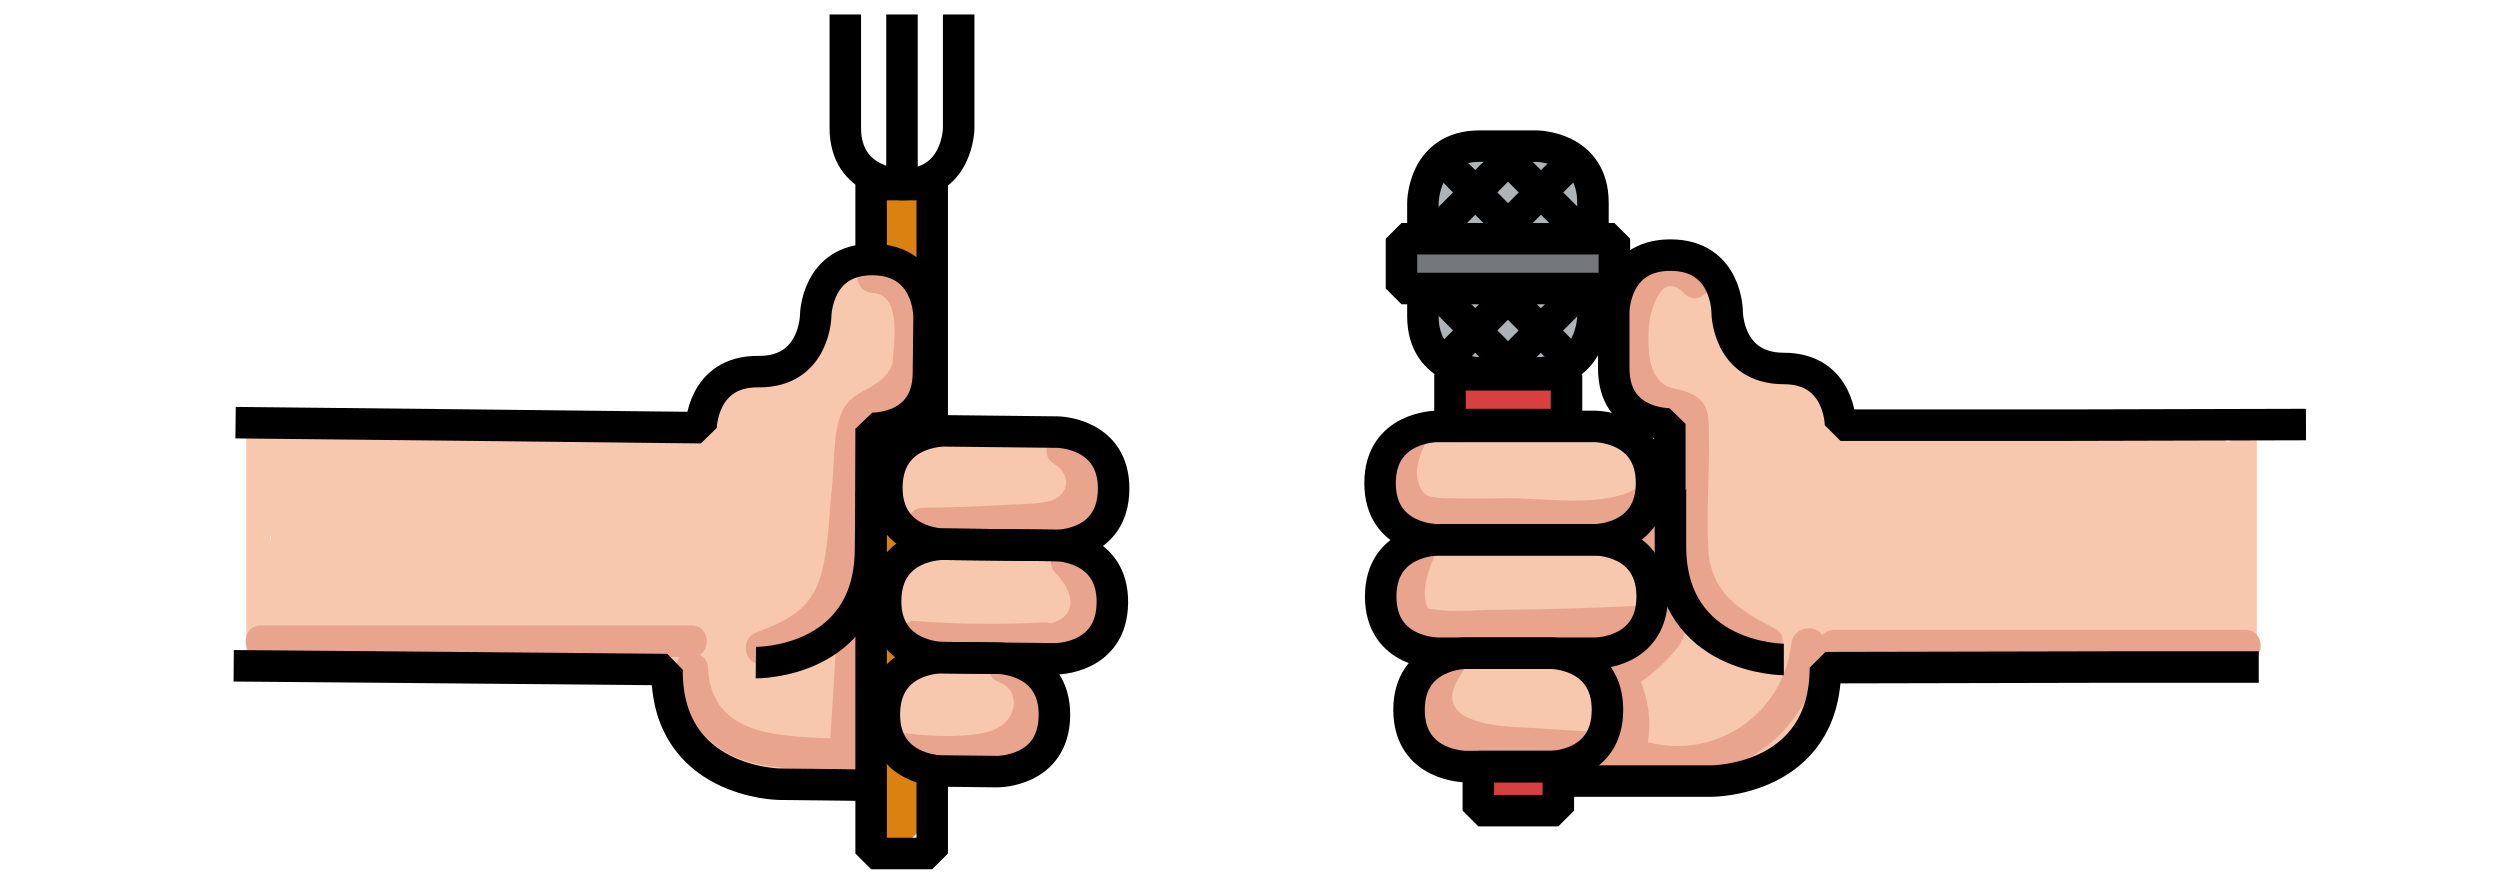 <?xml version="1.0" encoding="utf-8"?>
<!-- Generator: Adobe Illustrator 21.1.0, SVG Export Plug-In . SVG Version: 6.00 Build 0)  -->
<svg version="1.1" id="レイヤー_1" xmlns="http://www.w3.org/2000/svg" xmlns:xlink="http://www.w3.org/1999/xlink" x="0px"
	 y="0px" viewBox="0 0 396.9 141.7" style="enable-background:new 0 0 396.9 141.7;" xml:space="preserve">
<style type="text/css">
	.st0{fill:#F8C8AE;}
	.st1{fill:#E8A48D;}
	.st2{fill:#DB8111;}
	.st3{fill:none;stroke:#000000;stroke-width:5;stroke-linejoin:bevel;stroke-miterlimit:10;}
	.st4{fill:#ADB3B7;}
	.st5{fill:#74787A;}
	.st6{fill:#D8403F;}
</style>
<g id="レイヤー_2">
	<g>
		<g>
			<path class="st0" d="M42.9,105.7c0-12,0-23.9,0-35.9c0-2.4-3.8-2.4-3.8,0c0,12,0,23.9,0,35.9C39.2,108.1,42.9,108.1,42.9,105.7
				L42.9,105.7z"/>
		</g>
	</g>
	<g>
		<g>
			<path class="st0" d="M57,86.1c-0.9-0.3-1.9-0.5-2.8-0.8c-5.1-1.4-9,2.4-9.5,7.2c-0.1,1-0.3,2-0.7,2.9c1.7-1.7,3.5-3.5,5.2-5.2
				c-0.8,0.2-1.7,0.4-2.5,0.6c3.1,3.1,6.2,6.2,9.2,9.2c0.9-6.1,1.7-12.3,2.6-18.4c0.8-5.7,0.5-11.1-6-13c-2.4-0.7-5.6,0-7.3,1.9
				c-0.2,0.2-0.3,0.4-0.5,0.5c4.2,1.1,8.4,2.2,12.5,3.3c-0.3-1.4-0.6-2.8-1-4.1c-1.9-8.3-14.8-6.4-14.7,2c0,2.1,0,4.1,0,6.2
				c0.1,9.6,15.1,9.7,15,0c0-2.1,0-4.1,0-6.2c-4.9,0.7-9.8,1.3-14.7,2c0.3,1.4,0.6,2.8,1,4.1c1.2,5.3,8.8,7.5,12.5,3.3
				c0.2-0.2,0.3-0.4,0.5-0.5c-2.4,0.6-4.9,1.3-7.3,1.9c0.3,0.1,0.5,0.2,0.8,0.2c-1.7-1.7-3.5-3.5-5.2-5.2c-0.3-0.9-0.5,2.7-0.5,3.2
				c-0.2,1.5-0.4,3.1-0.7,4.6c-0.5,3.4-1,6.8-1.4,10.1c-0.8,5.6,3.2,10.7,9.2,9.2c6.9-1.7,8.3-6.1,9-12.8c-3.2,2.4-6.3,4.8-9.5,7.2
				c0.9,0.3,1.9,0.5,2.8,0.8C62.3,103.1,66.3,88.6,57,86.1L57,86.1z"/>
		</g>
	</g>
	<g>
		<g>
			<path class="st0" d="M48.4,87.5c9.7,0,9.7-15,0-15S38.7,87.5,48.4,87.5L48.4,87.5z"/>
		</g>
	</g>
	<g>
		<g>
			<path class="st0" d="M57.2,83.2c21.3,0,42.5,0,63.8,0c9.7,0,9.7-15,0-15c-21.3,0-42.5,0-63.8,0C47.5,68.2,47.5,83.2,57.2,83.2
				L57.2,83.2z"/>
		</g>
	</g>
	<g>
		<g>
			<path class="st0" d="M126.4,70.1c1.5,3.3-1.4,0.8-1.5,2.5c0,0.3,4.3,0.8,5.1,0.8c3.4-0.1,6.5-1.7,8.7-4.2c2-2.2,3.3-5,3.9-7.9
				c0.6-2.6,0.1-5.9,1.6-8.2c-4.3,0-8.6,0-13,0c1.2,2.7-0.8,4.7-2.5,6.4c-3.2,3.4-4,7.2-3.7,11.7c0.4,4.8,2.5,18.3-5.3,19.1
				c2.5,2.5,5,5,7.5,7.5c0.5-3.7,1.7-7.3,3.1-10.8c3.2-7.8-10.1-13.4-13.7-5.8c-3.9,8.3-10.7,6.4-17.9,4c-9.4-3.1-19.3-4-29.1-3
				c-3.7,0.4-6.9,2.5-7.4,6.5c-0.4,3.3,1.6,7.7,5.4,8.2c3.7,0.5,7.5,1.1,11.2,1.6c0.7-4.9,1.3-9.8,2-14.7c-7-0.3-13.9-1-20.7-2.3
				c1.1,4.2,2.2,8.4,3.3,12.5c5.5-6.5,17.3-1.4,24.3-0.6c10.3,1.3,19.8-0.3,30-1.7c-1.3,0-2.7,0-4,0c-0.6-0.4-1.2-0.8-1.8-1.2
				c-0.6-2.4-1.3-4.9-1.9-7.3c0,0.2-0.1,0.3-0.1,0.5c1.7-1.7,3.5-3.5,5.2-5.2c-0.2,0.1-0.4,0.1-0.5,0.2c1.3,0,2.7,0,4,0
				c-0.2,0-0.3-0.1-0.5-0.1c1.8,2.4,3.7,4.8,5.5,7.2c0-0.1,0-0.3,0-0.4c0.5-4-3.8-7.5-7.5-7.5c-4.5,0-7,3.5-7.5,7.5
				c0,0.1,0,0.3,0,0.4c-0.4,3,2.6,6.7,5.5,7.2c7.9,1.5,14.8-7.5,7.8-13.7c-3.3-2.9-7-2.3-11-1.5c-4.4,0.8-8.8,1.3-13.3,1.3
				c-14.6,0-33.5-9.2-44.9,4.3C49.4,87.3,50,94.8,56,95.9c8.2,1.6,16.4,2.6,24.7,2.9s10.5-13.5,2-14.7c-3.7-0.5-7.5-1.1-11.2-1.6
				c-0.7,4.9-1.3,9.8-2,14.7c6-0.6,12.1-0.7,18,0.6c5.6,1.1,10.7,3.7,16.3,4.5c10.4,1.6,21.1-4,25.6-13.5c-4.6-1.9-9.1-3.9-13.7-5.8
				c-2,4.8-3,9.6-3.6,14.7c-0.5,3.8,3.8,7.9,7.5,7.5C134,104,141,91.4,140.7,78c0-1.7-0.2-3.4-0.4-5c0-0.4-0.5-4.4-0.9-2.8
				c0.2-0.7,2.2-2.1,2.7-2.8c1-1.2,1.8-2.4,2.5-3.9c2.8-5.9,2.3-12.1-0.3-18c-2.4-5.4-10.3-4.3-13,0c-2.3,3.8-2.4,7.5-3.1,11.8
				c-0.6,3.6-0.2,0.1,0.7,0.8c-1.6-1.1-5.6-0.6-7.2-0.1c-8.7,2.4-11.8,12-8.3,19.6c1.7,3.7,7,4.6,10.3,2.7
				C127.6,78.2,128.1,73.8,126.4,70.1L126.4,70.1z"/>
		</g>
	</g>
	<g>
		<g>
			<path class="st0" d="M101.7,85.9c-7.3-1.4-14.7-2.9-22-4.3c-9.4-1.9-13.5,12.6-4,14.5c7.3,1.4,14.7,2.9,22,4.3
				C107.2,102.3,111.2,87.8,101.7,85.9L101.7,85.9z"/>
		</g>
	</g>
	<g>
		<g>
			<path class="st0" d="M53.7,104.2c10-0.6,20-1.1,30-1.7c4.8-0.3,9.7-0.5,14.5-0.8c2.6-0.1,5.2-0.3,7.7-0.4
				c1.3-0.1,2.6-0.1,3.9-0.2c-1.8-4.8-2.9-6.2-3.1-4c2.8-1.1,5.6-2.3,8.5-3.4c-7.7-2.2-15.7-3.6-23.7-4.1
				c-7.5-0.5-15.4,0.8-22.7-1.3c-9.3-2.7-13.2,11.8-4,14.5c7.5,2.2,15.1,1.5,22.8,1.7c8,0.2,15.8,1.6,23.6,3.8
				c2.9,0.8,7.1-0.5,8.5-3.4c2.5-5.4,3.2-11.9-1.8-16.1c-5-4.3-13.5-2.2-19.6-1.8c-14.8,0.8-29.6,1.6-44.4,2.5
				C44.1,89.8,44,104.8,53.7,104.2L53.7,104.2z"/>
		</g>
	</g>
	<g>
		<g>
			<path class="st0" d="M109.3,103.5c0,4.7,1.1,9,3.5,13c2.2-3.8,4.3-7.5,6.5-11.3c1.9,0.2,2.7,1.3,2.4,3.4c-4.8,0-9.6,0-14.5,0
				c2,10.7,14.1,17.5,24.3,14.1c2.9-1,5.8-3.9,5.5-7.2c-0.7-7.1-1.6-14.2-2.5-21.3c-0.6-4-5.7-6.2-9.2-5.2c-4.3,1.2-5.8,5.2-5.2,9.2
				c0.8,5.8,1.4,11.5,2,17.3c1.8-2.4,3.7-4.8,5.5-7.2c-2.7,0.9-5.2-0.4-5.9-3.6c-1.3-7.1-13.2-7.2-14.5,0c-1.4,8.2,3.6,15,12,15.6
				c5.8,0.4,9.2-6.6,6.5-11.3c-1-1.8-1.4-3.4-1.4-5.5C124.4,93.9,109.4,93.9,109.3,103.5L109.3,103.5z"/>
		</g>
	</g>
	<g>
		<g>
			<path class="st0" d="M136.5,122.7c0.2-0.2,0.5-0.5,0.7-0.7c1.4-1.4,2.2-3.4,2.2-5.3c0-1-0.2-2-0.6-2.9c-0.3-0.9-0.8-1.7-1.6-2.4
				c-1.4-1.3-3.3-2.3-5.3-2.2c-2,0.1-3.9,0.8-5.3,2.2c-0.2,0.2-0.5,0.5-0.7,0.7c-1.4,1.4-2.2,3.4-2.2,5.3c0,1,0.2,2,0.6,2.9
				c0.3,0.9,0.8,1.7,1.6,2.4c1.4,1.3,3.3,2.3,5.3,2.2C133.2,124.8,135.1,124.2,136.5,122.7L136.5,122.7z"/>
		</g>
	</g>
	<g>
		<g>
			<path class="st0" d="M153.4,119.8c1.2-1.2,2.4-2.4,3.7-3.7c1.4-1.4,2.2-3.4,2.2-5.3c0-1.8-0.8-4-2.2-5.3s-3.3-2.3-5.3-2.2
				c-2,0.1-3.9,0.8-5.3,2.2c-1.2,1.2-2.4,2.4-3.7,3.7c-1.4,1.4-2.2,3.4-2.2,5.3c0,1.8,0.8,4,2.2,5.3s3.3,2.3,5.3,2.2
				C150.1,121.9,152,121.2,153.4,119.8L153.4,119.8z"/>
		</g>
	</g>
	<g>
		<g>
			<path class="st0" d="M159.8,109.4c-0.2,0-0.3,0-0.4,0c0.7,0.1,1.3,0.2,2,0.3c-0.1,0-0.2,0-0.3-0.1c0.6,0.3,1.2,0.5,1.8,0.8
				c-0.2-0.1-0.3-0.2-0.5-0.3c0.5,0.4,1,0.8,1.5,1.2c-0.1-0.1-0.2-0.2-0.3-0.3c0.4,0.5,0.8,1,1.2,1.5c-0.1-0.2-0.3-0.4-0.4-0.6
				c0.3,0.6,0.5,1.2,0.8,1.8c-0.1-0.2-0.1-0.4-0.2-0.6c0.1,0.7,0.2,1.3,0.3,2c0-0.2,0-0.5,0-0.7c-0.1,0.7-0.2,1.3-0.3,2
				c0-0.1,0.1-0.3,0.1-0.4c-0.3,0.6-0.5,1.2-0.8,1.8c0.1-0.1,0.1-0.2,0.2-0.4c-0.4,0.5-0.8,1-1.2,1.5c0.1-0.1,0.2-0.2,0.3-0.3
				c-0.5,0.4-1,0.8-1.5,1.2l0.1-0.1c-1.9,0.3-3.9,0.5-5.8,0.8c0.2,0,0.4,0.1,0.6,0.1c-0.6-0.3-1.2-0.5-1.8-0.8
				c0.3,0.1,0.5,0.2,0.7,0.4c-0.5-0.4-1-0.8-1.5-1.2c0.2,0.1,0.3,0.3,0.4,0.4c-0.4-0.5-0.8-1-1.2-1.5c0.1,0.1,0.2,0.2,0.2,0.3
				c0.9,1.6,2.7,3,4.5,3.4c1.8,0.5,4.2,0.3,5.8-0.8c1.6-1,3-2.6,3.4-4.5c0.5-2,0.3-4-0.8-5.8c-1.6-2.9-5-5.1-8.4-5.1
				c-2.8,0-5.5,1.7-6.9,4.1c-0.9,1.5-1.2,2.8-1.3,4.5c-0.3,5.1,4.1,10.4,9.5,10.1c2-0.1,3.8-0.7,5.3-2.2c1.3-1.3,2.3-3.4,2.2-5.3
				s-0.7-4-2.2-5.3C163.7,110.3,161.8,109.2,159.8,109.4L159.8,109.4z"/>
		</g>
	</g>
	<g>
		<g>
			<path class="st0" d="M160.6,116.1c9.7,0,9.7-15,0-15S150.9,116.1,160.6,116.1L160.6,116.1z"/>
		</g>
	</g>
	<g>
		<g>
			<path class="st0" d="M156.8,107.3c-0.7,0.5-1.5,1-2.2,1.5c-1.6,1.1-2.9,2.6-3.4,4.5c-0.3,1-0.4,2-0.1,3c0,1,0.3,1.9,0.9,2.8
				c1,1.6,2.6,3,4.5,3.4s4.1,0.4,5.8-0.8c0.7-0.5,1.5-1,2.2-1.5c1.6-1.1,2.9-2.6,3.4-4.5c0.3-1,0.4-2,0.1-3c0-1-0.3-1.9-0.9-2.8
				c-1-1.6-2.6-3-4.5-3.4C160.6,106.1,158.4,106.2,156.8,107.3L156.8,107.3z"/>
		</g>
	</g>
	<g>
		<g>
			<path class="st0" d="M155.2,89.6c-1.9-0.4-3.8-0.8-5.8-1.1c1.7,3.1,3.5,6.2,5.2,9.2c0.1-0.2,0.2-0.5,0.3-0.7
				c-0.6,1.1-1.3,2.2-1.9,3.3c0.2-0.2,0.4-0.3,0.6-0.5c-1.1,0.6-2.2,1.3-3.3,1.9c1.4-0.5,5.5,0.4,7.6,0.6c3.3,0.3,6.6,0.7,9.9,1
				c4,0.4,7.5-3.7,7.5-7.5c0-4.4-3.5-7.1-7.5-7.5c-5.3-0.5-10.6-1.2-15.9-1.6c-5.6-0.5-9.6,1.9-11.7,7c-1.5,3.6,1.6,8.5,5.2,9.2
				c1.9,0.4,3.8,0.8,5.8,1.1C160.7,106,164.7,91.5,155.2,89.6L155.2,89.6z"/>
		</g>
	</g>
	<g>
		<g>
			<path class="st0" d="M167.1,70.5c-6.3-0.8-12.7-1-19-0.8c-9.6,0.3-9.7,15.3,0,15c6.4-0.2,12.7,0.1,19,0.8c4,0.5,7.5-3.8,7.5-7.5
				C174.6,73.5,171.2,70.9,167.1,70.5L167.1,70.5z"/>
		</g>
	</g>
	<g>
		<g>
			<path class="st0" d="M165.2,70c-1.7,0.5-3.4,0.9-5.2,1.4c-3.8,1-6.5,5.4-5.2,9.2c1.3,3.9,5.2,6.3,9.2,5.2
				c1.7-0.5,3.4-0.9,5.2-1.4c3.8-1,6.5-5.4,5.2-9.2C173.1,71.3,169.2,68.9,165.2,70L165.2,70z"/>
		</g>
	</g>
	<g>
		<g>
			<path class="st1" d="M138.5,46.5c5.8,0.3,2.6,11.6,3,15.2c0.4,3.2,5.4,3.2,5,0c-0.5-4.7,1.3-9.4-0.2-14c-1.1-3.6-4.1-6-7.9-6.2
				C135.3,41.3,135.3,46.3,138.5,46.5L138.5,46.5z"/>
		</g>
	</g>
	<g>
		<g>
			<path class="st1" d="M141.6,58c-1.6,3.9-6.2,3.6-7.9,7.3c-1.5,3.4-1.2,8.2-1.6,11.8c-0.5,4.7-0.5,9.8-1.8,14.3
				c-1.5,5.3-5.4,7.2-10.2,9c-3,1.1-1.7,5.9,1.3,4.8c3.9-1.4,7.9-3,10.6-6.2c2.8-3.4,3.5-7.8,4-12c0.4-3,0.7-6,1-9
				c0.3-2.8,0-6.7,1-9.4c0.8-2.3,3-2.6,4.9-4.1c1.7-1.5,2.6-3.1,3.5-5.2C147.7,56.4,142.9,55.1,141.6,58L141.6,58z"/>
		</g>
	</g>
	<g>
		<g>
			<path class="st1" d="M132.8,101.4c-0.4,6.8-0.8,13.5-1.3,20.3c-0.2,3.2,4.8,3.2,5,0c0.4-6.8,0.8-13.5,1.3-20.3
				C138,98.2,133,98.2,132.8,101.4L132.8,101.4z"/>
		</g>
	</g>
	<g>
		<g>
			<path class="st1" d="M107.4,106c0.2,5.1,2.5,9.7,6.7,12.7c5.4,3.8,12.8,3.2,19,3.6c3.2,0.2,3.2-4.8,0-5
				c-8.4-0.5-20.2,0.1-20.7-11.3C112.2,102.8,107.2,102.8,107.4,106L107.4,106z"/>
		</g>
	</g>
	<g>
		<g>
			<path class="st1" d="M41.4,104.3c22.8,0,45.6,0,68.4,0c3.2,0,3.2-5,0-5c-22.8,0-45.6,0-68.4,0C38.2,99.3,38.2,104.3,41.4,104.3
				L41.4,104.3z"/>
		</g>
	</g>
	<g>
		<g>
			<path class="st1" d="M167.3,73.6c3.1,1.8,2.3,5.4-0.9,6c-2.3,0.5-4.9,0.4-7.3,0.6c-4.2,0.2-8.4,0.4-12.6,0.4
				c-3.2,0.1-3.2,5.1,0,5c5.2-0.1,10.3-0.3,15.5-0.6c3.6-0.2,7.6-0.3,10.5-2.7c5.4-4.4,2.2-10.1-2.7-13
				C167.1,67.6,164.6,72,167.3,73.6L167.3,73.6z"/>
		</g>
	</g>
	<g>
		<g>
			<path class="st1" d="M167.6,91c2.4,2.4,4,6.4-0.5,7.9c-2.2,0.7-5.2,0.6-7.5,0.8c-4.9,0.4-9.7,0.6-14.6,0.6c-3.2,0-3.2,5,0,5
				c5.2,0,10.4-0.2,15.6-0.7c3.7-0.3,8.4-0.2,11.7-2.2c6.2-3.8,2.9-10.8-1.1-14.9C168.9,85.2,165.3,88.7,167.6,91L167.6,91z"/>
		</g>
	</g>
	<g>
		<g>
			<path class="st1" d="M145.4,103.6c6.8,0.5,13.5,0.6,20.3,0.2c3.2-0.2,3.2-5.2,0-5c-6.8,0.4-13.5,0.3-20.3-0.2
				C142.1,98.3,142.2,103.3,145.4,103.6L145.4,103.6z"/>
		</g>
	</g>
	<g>
		<g>
			<path class="st1" d="M158.6,108.3c3,1.1,2.9,4.5,1,6.4c-1.3,1.3-3.2,1.7-5,1.9c-3.9,0.5-7.9,0.2-11.7-0.3c-3.2-0.4-3.2,4.6,0,5
				c6.6,0.9,16.5,1.9,21.2-4.2c3.8-5,1.6-11.6-4.1-13.7C156.9,102.4,155.6,107.2,158.6,108.3L158.6,108.3z"/>
		</g>
	</g>
	<g>
		<g>
			<path class="st2" d="M144.8,38.2c0.1-1.4,0.2-2.8,0.3-4.1c-0.8,0.8-1.7,1.7-2.5,2.5c-1.2,0-1.1-1.2-0.1-1.5
				c0.6,0.1,1.3,0.2,1.9,0.3c-0.2-0.1-0.1-0.8,0.2-1.2c-1.2,0-2.4,0-3.5,0c1.2,1.4,1.3,3.6,0.5,5.2c-1.5,2.9,2.8,5.4,4.3,2.5
				c2-3.8,1.4-8-1.3-11.3c-0.9-1.1-2.6-0.9-3.5,0c-1.5,1.4-2.1,3.6-1.6,5.6c0.5,2.1,2.5,4.5,4.9,3.4c4-1.7,2.4-8-1.8-8.1
				c-1.4,0-2.4,1.2-2.5,2.5c-0.1,1.4-0.2,2.8-0.3,4.1C139.6,41.4,144.6,41.4,144.8,38.2L144.8,38.2z"/>
		</g>
	</g>
	<g>
		<g>
			<path class="st2" d="M143.7,87.2c0-0.7,0-1.3,0-2c0-1.3-1.1-2.6-2.5-2.5s-2.5,1.1-2.5,2.5c0,0.7,0,1.3,0,2c0,1.3,1.1,2.6,2.5,2.5
				C142.5,89.7,143.7,88.6,143.7,87.2L143.7,87.2z"/>
		</g>
	</g>
	<g>
		<g>
			<path class="st2" d="M143.1,103.8c0.3,0.3,0.4,0.3,0.3,0.2c-0.1-0.1-0.1,0,0.2,0.3c-0.2-0.4,0.2,0.6,0,0.1c-0.1-0.4,0,0.6,0,0.2
				c0,0.1,0,0.3-0.1,0.4c0.1-0.2,0-0.2-0.1,0.2c0.3-0.6,0.4-1.2,0.3-1.9c-0.2-0.6-0.6-1.2-1.1-1.5c-1.1-0.6-2.8-0.4-3.4,0.9
				c-0.5,1-0.6,2-0.3,3s0.9,1.8,1.8,2.4c1.1,0.7,2.8,0.2,3.4-0.9C144.6,106,144.2,104.6,143.1,103.8L143.1,103.8z"/>
		</g>
	</g>
	<g>
		<g>
			<path class="st2" d="M145,131.2c-0.9-2.5-0.8-4.9,0.1-7.4c-1.2,0.5-2.4,1-3.7,1.5c1.6,0.9,1.3,3.1,0,4.1c-1.1,0.8-0.9,2.6,0,3.5
				c1,1.1,2.5,0.8,3.5,0c3.9-3.1,3.1-9.5-1-11.9c-1.5-0.9-3.1,0-3.7,1.5c-1.2,3.2-1.2,6.8-0.1,10.1C141.2,135.6,146,134.3,145,131.2
				L145,131.2z"/>
		</g>
	</g>
</g>
<g id="レイヤー_1_1_">
	<polyline class="st3" points="138.3,68 138.3,135.5 148,135.5 148,122.5 	"/>
	<polyline class="st3" points="148,68.6 148,29.3 138.3,29.3 138.3,41.2 	"/>
	<path class="st3" d="M149.7,86.4c0,0-9-0.1-8.9-9.1s9.1-8.9,9.1-8.9l18,0.2c0,0,9,0.1,8.9,9.1s-9.1,8.9-9.1,8.9L149.7,86.4z"/>
	<path class="st3" d="M149.5,104.4c0,0-9-0.1-8.9-9.1s9.1-8.9,9.1-8.9l18,0.2c0,0,9,0.1,8.9,9.1s-9.1,8.9-9.1,8.9L149.5,104.4z"/>
	<path class="st3" d="M149.3,122.4c0,0-9-0.1-8.9-9.1s9.1-8.9,9.1-8.9l9,0.1c0,0,9,0.1,8.9,9.1s-9.1,8.9-9.1,8.9L149.3,122.4z"/>
	<path class="st3" d="M120,105.2c0,0,18,0.2,18.2-17.8c0.1-9,0.1-9,0.1-9"/>
	<path class="st3" d="M140.1,124.7l-7.4-0.1l-9-0.1c0,0-18-0.2-17.8-18.2l-45-0.4l-23.8-0.2"/>
	<path class="st3" d="M138.3,78.6l0.1-10.6c0,0,8.9,0.3,9-8.7s0.1-9,0.1-9s0.1-9-8.9-9.1c-9-0.1-9.1,8.9-9.1,8.9s-0.1,9-9.1,8.9
		s-9.1,8.9-9.1,8.9l-9-0.1l-27-0.3l-37.9-0.4"/>
	<g>
		<path class="st3" d="M134.2,2.3c0,0,0,9,0,18s9,9,9,9v-27"/>
		<path class="st3" d="M152.2,2.3v18c0,0,0,9-9,9"/>
	</g>
</g>
<g id="レイヤー_2_1_">
	<g>
		<g>
			<path class="st0" d="M221.3,80.2c0.4,0.6,0.9,1.2,1.3,1.7c0.5,0.9,1.1,1.6,1.9,2.1c0.7,0.7,1.6,1.1,2.6,1.3c1,0.3,2,0.4,3,0.1
				c1,0,1.9-0.3,2.8-0.9c1.6-1,3-2.6,3.4-4.5c0.1-0.7,0.2-1.3,0.3-2c0-1.4-0.3-2.6-1-3.8c-0.4-0.6-0.9-1.2-1.3-1.7
				c-0.5-0.9-1.1-1.6-1.9-2.1c-0.7-0.7-1.6-1.1-2.6-1.3c-1-0.3-2-0.4-3-0.1c-1,0-1.9,0.3-2.8,0.9c-1.6,1-3,2.6-3.4,4.5
				c-0.1,0.7-0.2,1.3-0.3,2C220.3,77.8,220.6,79,221.3,80.2L221.3,80.2z"/>
		</g>
	</g>
	<g>
		<g>
			<path class="st0" d="M230,85.2c11.5,0,23,0,34.5,0c9.7,0,9.7-15,0-15c-11.5,0-23,0-34.5,0C220.3,70.2,220.3,85.2,230,85.2
				L230,85.2z"/>
		</g>
	</g>
	<g>
		<g>
			<path class="st0" d="M228.2,101.8c13.4,0,26.8,0,40.2,0c9.7,0,9.7-15,0-15c-13.4,0-26.8,0-40.2,0
				C218.6,86.8,218.5,101.8,228.2,101.8L228.2,101.8z"/>
		</g>
	</g>
	<g>
		<g>
			<path class="st0" d="M256.6,85.2c0.4,3.5,0.7,7,0.7,10.5c0.1,3.9,3.4,7.7,7.5,7.5c4-0.2,7.6-3.3,7.5-7.5c-0.1-3.5-0.3-7-0.7-10.5
				c-0.5-3.9-3.1-7.7-7.5-7.5C260.4,77.8,256.1,81,256.6,85.2L256.6,85.2z"/>
		</g>
	</g>
	<g>
		<g>
			<path class="st0" d="M256.6,87.3c-0.1,1.3-0.3,2.6-0.4,3.9c-0.2,1.8,1,4.1,2.2,5.3c1.3,1.3,3.4,2.3,5.3,2.2
				c1.9-0.1,4-0.7,5.3-2.2c0.4-0.5,0.8-1,1.2-1.5c0.7-1.2,1-2.4,1-3.8c0.1-1.3,0.3-2.6,0.4-3.9c0.2-1.8-1-4.1-2.2-5.3
				c-1.3-1.3-3.4-2.3-5.3-2.2c-1.9,0.1-4,0.7-5.3,2.2c-0.4,0.5-0.8,1-1.2,1.5C256.9,84.7,256.6,86,256.6,87.3L256.6,87.3z"/>
		</g>
	</g>
	<g>
		<g>
			<path class="st0" d="M256,94.1c-0.8,4.4-1.8,8.7-2.9,13.1c4.9,0.7,9.8,1.3,14.7,2c0-0.5-0.1-1.1-0.1-1.6c-0.6-9.6-14.6-9.7-15,0
				c-0.1,2.6-0.4,5-0.9,7.6c-2,9.4,12.5,13.4,14.5,4c0.8-3.8,1.3-7.7,1.5-11.5c-5,0-10,0-15,0c0,0.5,0.1,1.1,0.1,1.6
				c0.5,8.1,12.5,10.6,14.7,2c1.1-4.3,2.1-8.7,2.9-13.1C272.2,88.6,257.8,84.6,256,94.1L256,94.1z"/>
		</g>
	</g>
	<g>
		<g>
			<path class="st0" d="M232.1,120.2c12.8,0,25.7,0,38.5,0c9.7,0,9.7-15,0-15c-12.8,0-25.7,0-38.5,0
				C222.5,105.2,222.5,120.2,232.1,120.2L232.1,120.2z"/>
		</g>
	</g>
	<g>
		<g>
			<path class="st0" d="M261.9,122.4c11.3-0.7,23.8-4.4,26.7-16.9c-4.9-0.7-9.8-1.3-14.7-2c0.2,2-1.4,2.8-1.7,4.6
				c-0.3,0.3-0.5,0.6-0.8,0.9c1.1-0.4,2.1,0.1,2.9,1.7v-4.1c0.2-1.9,0.8-3.9,1.5-5.7c-4.3,0-8.6,0-13,0c2.4,3.8,4.6,7.6,6.5,11.6
				c2.9,5.9,12.2,4.2,13.7-1.8c2.3-8.7,3.2-18.8,0.8-27.6c-1-3.4-4.1-5.2-4.9-8.4c-1-4,0.3-7.6-2.4-11.2c-2.5-3.3-6.4-4.9-10.3-2.7
				c-3.2,1.8-5.1,7-2.7,10.3c1,1.3,0.5,5.7,0.9,7.6c0.8,3.7,2.8,5.5,4.8,8.6c2.7,4.1,0.7,14.4-0.6,19.5c4.6-0.6,9.1-1.2,13.7-1.8
				c-1.9-4-4.1-7.9-6.5-11.6c-2.7-4.2-10.6-5.5-13,0c-3.9,8.9-7.6,26.1,5.2,29.9c11,3.2,22.1-9.1,20.9-19.8
				c-0.9-7.8-12.7-10.9-14.7-2c-1.2,5.3-7.8,5.6-12.2,5.9C252.3,108.1,252.2,123.1,261.9,122.4L261.9,122.4z"/>
		</g>
	</g>
	<g>
		<g>
			<path class="st0" d="M272.5,56.2c-1.1-1.8-1.4-3-0.9-5.1c-4.2,1.1-8.4,2.2-12.5,3.3c1.2,0.9,0.8,0.9,1.4,2.9
				c0.5,1.8,1,3.7,1.9,5.4c1.7,3.1,4.3,5.3,7.4,6.8c1.7,0.8,6.2,1.5,7.5,3.1c-0.3-0.5-0.3-0.3-0.1,0.4c0.1,1.3,0.2,2.5,0.2,3.8
				c0.1,2.5,0.1,5,0.1,7.5c-0.1,9.7,14.9,9.7,15,0c0.1-9.8,0.6-20.7-9.5-25.5c-2.3-1.1-6.7-2.1-7.6-3.6s-1-3.8-1.6-5.4
				c-0.9-2.3-2.2-4.4-4.1-6c-4.2-3.3-11-2.7-12.5,3.3c-1.5,5.8-0.8,11.5,2.4,16.6C264.6,72,277.5,64.4,272.5,56.2L272.5,56.2z"/>
		</g>
	</g>
	<g>
		<g>
			<path class="st0" d="M286.8,82.2c20.3,0,40.5,0,60.8,0c9.7,0,9.7-15,0-15c-20.3,0-40.5,0-60.8,0
				C277.2,67.2,277.1,82.2,286.8,82.2L286.8,82.2z"/>
		</g>
	</g>
	<g>
		<g>
			<path class="st0" d="M295.2,94c2.5-2.5,5-5,7.4-7.4c2.8-2.8,3-7.9,0-10.6s-7.6-3-10.6,0c-2.5,2.5-5,5-7.4,7.4
				c-2.8,2.8-3,7.9,0,10.6S292.2,96.9,295.2,94L295.2,94z"/>
		</g>
	</g>
	<g>
		<g>
			<path class="st0" d="M283.7,103.6c0.1,0,0.3,0,0.4,0c1.9,0,3.9-0.8,5.3-2.2c0.7-0.7,1.2-1.5,1.6-2.4c0.5-0.9,0.7-1.9,0.6-2.9
				c-0.1-1.9-0.7-4-2.2-5.3s-3.3-2.2-5.3-2.2c-0.1,0-0.3,0-0.4,0c-1.9,0-3.9,0.8-5.3,2.2c-0.7,0.7-1.2,1.5-1.6,2.4
				c-0.5,0.9-0.7,1.9-0.6,2.9c0.1,1.9,0.7,4,2.2,5.3C279.9,102.7,281.7,103.6,283.7,103.6L283.7,103.6z"/>
		</g>
	</g>
	<g>
		<g>
			<path class="st0" d="M285.9,105.8c20.4,0,40.8,0,61.2,0c9.7,0,9.7-15,0-15c-20.4,0-40.8,0-61.2,0
				C276.3,90.8,276.3,105.8,285.9,105.8L285.9,105.8z"/>
		</g>
	</g>
	<g>
		<g>
			<path class="st0" d="M298.2,91.1c7.1,0.4,14.2,0.6,21.4,0.5c3.2,0,6.5-0.1,9.7-0.3c1.9-0.1,3.9-0.2,5.8-0.3
				c0.6,0,1.3-0.1,1.9-0.1c2.5,0.3,2.4-0.4-0.3-2c0-1.3,0-2.7,0-4c-0.1,0.4-0.2,0.8-0.3,1.1c4.9,0.7,9.8,1.3,14.7,2
				c0-0.2,0-0.3,0-0.5c-4.6-0.6-9.1-1.2-13.7-1.8c0.5,0.7,0.6,1.5,0.5,2.3c4.9-0.7,9.8-1.3,14.7-2c-0.1-0.4-0.3-0.8-0.4-1.2
				c-3.1-9.1-17.6-5.2-14.5,4c0.1,0.4,0.3,0.8,0.4,1.2c2.7,7.8,14.7,6.8,14.7-2c0-2.2-0.3-4.3-1.1-6.3c-2-5.7-10.1-7.7-13.5-1.7
				c-1.5,2.6-2.2,5.1-2.1,8.1c0.3,8.4,12.4,10.3,14.7,2c1.3-4.7-0.4-9.6-4.6-12.3c-4.6-2.9-10-1.8-15.1-1.6c-11,0.6-22,0.5-33-0.2
				C288.5,75.5,288.6,90.5,298.2,91.1L298.2,91.1z"/>
		</g>
	</g>
	<g>
		<g>
			<path class="st0" d="M355.9,71.7c2.4,0,2.4-3.8,0-3.8C353.5,68,353.5,71.7,355.9,71.7L355.9,71.7z"/>
		</g>
	</g>
	<g>
		<g>
			<path class="st0" d="M354.5,68.1c0,11.7,0,23.3,0,35c0,2.4,3.8,2.4,3.8,0c0-11.7,0-23.3,0-35C358.2,65.7,354.5,65.7,354.5,68.1
				L354.5,68.1z"/>
		</g>
	</g>
	<g>
		<g>
			<path class="st0" d="M355.5,103.1c0.2-8.3,0.4-16.6,0.6-24.9c-1.2,0-2.5,0-3.8,0c0.6,5.8,0.3,11.5-0.1,17.3
				c1.2-0.2,2.5-0.3,3.7-0.5c-1.1-5.8-1.8-11.7-1.9-17.6c-0.1-2.4-3.7-2.4-3.8,0c0,3.4-0.6,6.3-1.8,9.4c-0.9,2.2,2.7,3.2,3.6,1
				c1.4-3.4,2-6.7,2-10.4c-1.2,0-2.5,0-3.8,0c0.2,6.3,0.8,12.4,2.1,18.6c0.4,2.2,3.5,1.5,3.7-0.5c0.4-5.8,0.8-11.5,0.1-17.3
				c-0.3-2.3-3.7-2.5-3.8,0c-0.2,8.3-0.4,16.6-0.6,24.9C351.6,105.5,355.4,105.5,355.5,103.1L355.5,103.1z"/>
		</g>
	</g>
	<g>
		<g>
			<path class="st0" d="M353.3,71.1c-0.3,1.5-0.1,2.9,0.6,4.3c0.4,0.7,1.4,1.1,2.1,0.9c0.8-0.3,1.3-0.9,1.4-1.8
				c0.1-1.3-0.2-2.6-0.8-3.7c-0.3-0.7-1.4-1.1-2.1-0.9c-0.6,0.2-1.2,0.4-1.7,0.5c-0.9,0.3-1.6,1.3-1.3,2.3c0.3,0.9,1.3,1.6,2.3,1.3
				c0.6-0.2,1.2-0.4,1.7-0.5c-0.7-0.3-1.4-0.6-2.1-0.9c-0.1-0.3,0.1,0.2,0.1,0.3c0.1,0.2,0.1,0.4,0.2,0.7c0,0.1,0,0.1,0,0
				c0,0.1,0,0.2,0,0.3c0,0.2,0,0.4,0,0.7c1.2-0.3,2.3-0.6,3.5-0.9c-0.2-0.4,0,0.1-0.1-0.2c0-0.1-0.1-0.2-0.1-0.4c0-0.2,0-0.2,0-0.1
				c0,0.2,0-0.3,0-0.4s0-0.2,0-0.3c0,0.2,0,0.2,0,0c0.2-1-0.3-2.1-1.3-2.3C354.6,69.6,353.5,70.1,353.3,71.1L353.3,71.1z"/>
		</g>
	</g>
	<g>
		<g>
			<path class="st1" d="M257,82.7c-0.7,1.4-0.8,2.7-0.6,4.2c0.2,1.2,1.6,2,2.7,1.8c1.1-0.2,2.3-1.2,2.2-2.5c0-0.2,0-0.3,0-0.5
				c0,0.2,0,0.2,0,0c0.1-0.2,0-0.2,0,0c0.1-0.2,0.2-0.3,0.3-0.4c-1.5-0.2-3-0.4-4.6-0.6c0.3,0.6,0.5,1.2,0.8,1.8
				c0.4,0.9,1,1.7,2.1,1.8c1,0.1,1.9-0.3,2.5-1.2c0.3-0.4,0.6-0.9,0.9-1.3c-1.4,0-2.9,0-4.3,0c0.1,0.1,0.2,0.3,0.3,0.5
				c-0.1-0.1-0.1-0.1,0,0c0,0,0,0.4,0,0.2c1.6,0,3.2,0,4.8,0c0,0.3,0.1-0.5,0-0.5c-0.1,0.3,0.2-0.4,0-0.1c-1.5-0.2-3-0.4-4.6-0.6
				c0.4,1.1,0.5,1.8,0.5,2.9c0,1.4,1.1,2.5,2.5,2.5c1.3,0,2.5-1.1,2.5-2.5s-0.2-2.9-0.7-4.2c-0.3-0.9-1-1.7-2.1-1.8
				c-0.9-0.1-2.1,0.3-2.5,1.2c-0.6,1.5-0.8,2.8-0.6,4.5c0.1,1.1,1.4,1.8,2.4,1.8s2.2-0.8,2.4-1.8c0.3-1.6,0.1-3.2-0.8-4.5
				c-1.1-1.6-3.2-1.6-4.3,0c-0.3,0.4-0.6,0.9-0.9,1.3c1.5,0.2,3,0.4,4.6,0.6c-0.3-0.6-0.5-1.2-0.8-1.8c-0.4-0.9-1-1.7-2.1-1.8
				c-1-0.1-1.9,0.3-2.5,1.2c-0.7,1-1,2.2-0.9,3.4c1.6-0.2,3.3-0.4,4.9-0.7c0.1,0.3,0-0.4,0-0.2c0,0.2,0.2-0.4,0-0.2
				c0.6-1.2,0.3-2.7-0.9-3.4C259.3,81.2,257.6,81.5,257,82.7L257,82.7z"/>
		</g>
	</g>
	<g>
		<g>
			<path class="st1" d="M281.8,99.8c-5.7-2.9-10.2-5.7-10.6-12.7c-0.3-6,0.2-12.2,0.1-18.2c0-3.3-0.1-5.3-3.3-6.6
				c-2.2-0.9-3.5-0.3-5-2.5c-1.1-1.6-1.2-3.4-1.3-5.3c0-1,0-2,0.1-3c0.1-1.3,1.7-9,5.6-4.9c2.2,2.3,5.7-1.2,3.5-3.5
				c-4.3-4.6-11-1.8-13.1,3.6c-2.3,5.9-2,15.4,3.9,19.2c1.2,0.8,2.4,0.9,3.6,1.3c0.5,0.2,1.6,0.4,1-0.3c0.4,0.4,0,3.3,0,3.9
				c-0.1,5.4-0.3,10.9-0.1,16.3c0.4,8.8,5.6,13.2,13,17C282.1,105.6,284.6,101.3,281.8,99.8L281.8,99.8z"/>
		</g>
	</g>
	<g>
		<g>
			<path class="st1" d="M262.1,98c0.3,1,0.6,1.9,0.8,2.9c0.2-0.8,0.4-1.6,0.6-2.4c-2.2,2.8-4.6,5-7.6,6.8c-1.1,0.6-1.7,2.3-0.9,3.4
				c1,1.3,4.5,10.2-0.1,9.9c-3.2-0.2-3.2,4.8,0,5c8.8,0.5,8-12.7,4.4-17.4c-0.3,1.1-0.6,2.3-0.9,3.4c2.9-1.7,5.5-3.8,7.6-6.4
				c2-2.4,1.7-3.5,0.8-6.5C266,93.6,261.2,94.9,262.1,98L262.1,98z"/>
		</g>
	</g>
	<g>
		<g>
			<path class="st1" d="M226.7,104c-3.8,3.6-4.5,9.8-1.2,14c4.8,6,13,3.4,19.5,4c3.2,0.3,3.2-4.7,0-5c-4.3-0.4-9.1,1-13.1-0.5
				c-3.9-1.4-4.5-6.3-1.6-9C232.6,105.4,229,101.8,226.7,104L226.7,104z"/>
		</g>
	</g>
	<g>
		<g>
			<path class="st1" d="M251.9,116.1c-3.9-0.2-7.8-0.5-11.7-0.7c-4.7-0.3-13-1.5-8.2-8.4c1.9-2.6-2.5-5.1-4.3-2.5
				c-3.3,4.7-2.5,11.1,2.6,14.2c2.5,1.5,5.4,1.5,8.2,1.7c4.5,0.3,8.9,0.5,13.4,0.8C255.1,121.3,255.1,116.3,251.9,116.1L251.9,116.1
				z"/>
		</g>
	</g>
	<g>
		<g>
			<path class="st1" d="M259.8,96.2c-7.3,0.3-14.5,0.6-21.8,0.6c-3.2,0-6.8,0.4-9.9,0c-2.3-0.3-4.2-0.3-3.8-3.2
				c0.3-1.8,2-3.8,3.2-5.1c2.2-2.4-1.4-5.9-3.5-3.5c-3.7,4.1-8.4,14-0.3,16.5c4.8,1.5,11.4,0.4,16.4,0.3c6.6-0.1,13.2-0.3,19.8-0.6
				C263,101.1,263,96.1,259.8,96.2L259.8,96.2z"/>
		</g>
	</g>
	<g>
		<g>
			<path class="st1" d="M234.6,98.9c-2.1-0.4-6.9-0.4-7.9-2.4c-1.3-2.5,0.2-6.6,1.4-8.9c1.5-2.8-2.8-5.4-4.3-2.5
				c-2.1,3.9-3.4,9-1.7,13.3c1.7,4.5,7.1,4.6,11.2,5.3C236.4,104.2,237.8,99.4,234.6,98.9L234.6,98.9z"/>
		</g>
	</g>
	<g>
		<g>
			<path class="st1" d="M259.1,77.9c-5.4,2.6-13.6,1.2-19.4,1.2c-3,0-6,0.1-9,0c-1,0-3.8,0.1-4.6-0.8c-2.1-2.4-0.9-5.8,0.3-8.1
				c1.4-2.9-2.9-5.4-4.3-2.5c-3.9,7.8-2.7,15.6,7.3,16.4c5.9,0.4,11.9,0.1,17.8,0.1c5,0,9.9,0.4,14.5-1.9
				C264.5,80.8,262,76.5,259.1,77.9L259.1,77.9z"/>
		</g>
	</g>
	<g>
		<g>
			<path class="st1" d="M293.6,103c0-0.2,0-0.3,0-0.5c0-1.3-1.1-2.6-2.5-2.5s-2.5,1.1-2.5,2.5c0,0.2,0,0.3,0,0.5
				c0,1.3,1.1,2.6,2.5,2.5C292.4,105.4,293.6,104.4,293.6,103L293.6,103z"/>
		</g>
	</g>
	<g>
		<g>
			<path class="st1" d="M291.5,105c21.7,0,43.3,0,65,0c3.2,0,3.2-5,0-5c-21.7,0-43.3,0-65,0C288.3,100,288.3,105,291.5,105
				L291.5,105z"/>
		</g>
	</g>
	<g>
		<g>
			<path class="st1" d="M284.4,102.1c-1.4,12.5-14.3,19.8-25.7,14.7c-2.9-1.3-5.5,3-2.5,4.3c15.1,6.7,31.4-2.6,33.2-19
				C289.8,98.9,284.8,99,284.4,102.1L284.4,102.1z"/>
		</g>
	</g>
	<g>
		<g>
			<path class="st4" d="M234,32.3c-0.1-0.2-0.3-1.1-0.1-1.1c0,0-0.3,0.3-0.4,0.3c-0.6,0.1-0.6-0.4-0.9-0.7c0-0.2,0-0.2,0,0
				c0,0.1,0,0.3,0,0.4c0-0.3-0.1,0.2-0.1,0.3c-0.1,0.2-0.2,0.4-0.2,0.4c0,0.3-0.1,0,0.1,0c0.3-0.2,0.6-0.2,0.9,0
				c0.2,0,0.4,0.1,0.5,0.2C234.1,32.4,233.7,32.4,234,32.3c0,0,0.3-0.2,0.3-0.3c0.9-0.7,0.2,0,0.2-0.1s-0.6-0.3-0.6-0.4
				c-0.3-0.4-0.2-1.2,0.1-1.4c-1,0.9-0.9,2.6,0,3.5c1,1,2.5,0.9,3.5,0c1.6-1.4,1.4-4.1,0-5.5c-1.5-1.5-4-1.4-5.7-0.4
				c-1.9,1.1-3.3,3.3-2.8,5.5c0.4,2.1,2.4,3.7,4.6,3.4c4-0.6,5.6-7,2.4-9.5c-1.7-1.3-4.1-1-5.6,0.5s-1.7,3.8-1.2,5.8
				C230,36.7,234.8,35.4,234,32.3L234,32.3z"/>
		</g>
	</g>
	<g>
		<g>
			<path class="st4" d="M232.7,32.9c0.1-2.1,0.8-2.8,2-2.1c0.9,0.2,1.5,0.6,1.9,1.5c0.1-0.8,0.6-1.2,1.4-1.3
				c0.9-0.8,1.7-0.6,2.3,0.5c0.2,0.3,0.4,0.6,0.6,0.9c0.6-1.4,1.5-1.6,2.6-0.6c0.4,0.4,0.9,0.9,1.3,1.3c2.6,0.1,2.7,0.6,0.1,1.4
				c1-0.6,2.1-1.2,3.1-1.7c-1.1-0.4-3.8-2.4-2.7-4c-0.7,0.4-1.4,0.8-2.2,1.2c1.2,0,1.9,1.9,2.7,1.9c0.5,0-2.5-3.2-2.5-2.6
				c0,0.4,2.5,2.6,2.8,3.3c0.6,1.3,0.7,2.8,0.7,4.2c-0.1,3.2,4.9,3.2,5,0c0.2-3.5-0.9-6.9-3.3-9.6c-1.8-2-5-4.2-7.8-2.6
				c-5.9,3.4,1.7,13.2,7,12c7.7-1.6,1.2-11.6-4-11.6c-3.1,0-4,3.2-3.4,5.8c0.8,3.3,3.3,5.5,6.4,6.7c1.3,0.5,2.7-0.6,3.1-1.7
				c0.7-2.2,0.9-4.7-0.8-6.6c-1.4-1.6-3.8-2-5.6-0.9c-4.1,2.5-1.6,10,2.8,10.4c5.9,0.6,4.2-7.2,1.6-9.8c-3.1-3.1-9.9-4.5-11.7,0.7
				c-1.5,4.1,2.3,9.4,6.8,7.9c5.5-1.7,3-8.2-0.3-10.7c-4-2.9-9.5-1.8-10.5,3.6c-0.7,4.3,3.6,10.3,8.1,6.8c4.6-3.6-0.2-10.4-4.6-11.4
				c-5.7-1.3-10.5,4.6-7.2,9.7C230.2,38.1,234.5,35.6,232.7,32.9L232.7,32.9z"/>
		</g>
	</g>
	<g>
		<g>
			<path class="st4" d="M232.7,52.3c-0.8,2-0.6,2.6,0.7,1.7c0.8,0.2,1.6,0.4,2.4,0.6c-0.5-0.4-0.6-0.9-0.1-1.4
				c0.3-1.3,1.3-1.6,3-0.9c1.1-0.2,2.1-0.4,3.2-0.7c1.4,0.8,2.6,0.8,3.8-0.3c-2.3,2.2,1.2,5.8,3.5,3.5c4.2-4-1.6-9.2-4.9-4.5
				c-3.4,4.8,2.7,10.4,6.6,5.4c3.6-4.6-2.3-10.9-7.1-7.4c-4.5,3.3-0.4,11.5,4.2,7.7c4.8-4-2-10.1-6.4-9.5c-5.6,0.7-7.6,8.9-1.9,11.2
				c2.1,0.8,4.3,0,5.2-2.1c1.1-2.6-0.6-5.6-2.7-7.2c-4.6-3.3-11.9-0.9-11.8,5.4c0.1,2.5,2,5.7,4.9,4.6c2.7-1.1,2.5-4.4,1.6-6.7
				c-1.1-2.6-4.3-5.5-7.3-4.2s-2.4,4.7-1.2,7C229.9,57.7,234.2,55.2,232.7,52.3L232.7,52.3z"/>
		</g>
	</g>
	<g>
		<g>
			<path class="st5" d="M225.6,44.7c9,0,17.9,0,26.9,0c3.2,0,3.2-5,0-5c-9,0-17.9,0-26.9,0C222.4,39.7,222.4,44.7,225.6,44.7
				L225.6,44.7z"/>
		</g>
	</g>
	<g>
		<g>
			<path class="st6" d="M233.4,65.9c0.1,0,0.2,0,0.2,0c1.3,0,2.6-1.2,2.5-2.5c-0.1-1.4-1.1-2.5-2.5-2.5c-0.1,0-0.2,0-0.2,0
				c-1.3,0-2.6,1.2-2.5,2.5C231,64.7,232,65.9,233.4,65.9L233.4,65.9z"/>
		</g>
	</g>
	<g>
		<g>
			<path class="st6" d="M234.4,66.4c3.3-0.3,6.7-0.3,10,0.1c3.2,0.3,3.2-4.7,0-5c-3.3-0.3-6.7-0.4-10-0.1
				C231.2,61.7,231.2,66.7,234.4,66.4L234.4,66.4z"/>
		</g>
	</g>
	<g>
		<g>
			<path class="st6" d="M244.5,60c-0.1,0.1-0.2,0.2-0.2,0.2c-0.9,0.9-1,2.6,0,3.5c1,0.9,2.5,1,3.5,0c0.1-0.1,0.2-0.2,0.2-0.2
				c0.9-0.9,1-2.6,0-3.5C247.1,59,245.5,59,244.5,60L244.5,60z"/>
		</g>
	</g>
	<g>
		<g>
			<path class="st6" d="M238.2,128c2.1,0,4.3,0,6.4,0c3.2,0,3.2-5,0-5c-2.1,0-4.3,0-6.4,0C235,123,235,128,238.2,128L238.2,128z"/>
		</g>
	</g>
</g>
<g id="レイヤー_1_2_">
	<rect x="234.7" y="121.7" class="st3" width="12.7" height="7"/>
	<path class="st3" d="M253.2,85.7c0,0,9,0,9-9s-9-9-9-9h-25.1c0,0-9,0-9,9s9,9,9,9H253.2z"/>
	<path class="st3" d="M253.3,103.7c0,0,9,0,9-9s-9-9-9-9h-25.1c0,0-9,0-9,9s9,9,9,9H253.3z"/>
	<path class="st3" d="M246.2,121.7c0,0,9,0,9-9s-9-9-9-9h-13.5c0,0-9,0-9,9s9,9,9,9H246.2z"/>
	<path class="st3" d="M283.2,104.7c0,0-18,0-18-18c0-9,0-9,0-9"/>
	<path class="st3" d="M358.6,105.9h-23.8l-45,0.1c0,18-18,18-18,18h-9h-4.3h-8.8"/>
	<path class="st3" d="M265.1,77.9V67.3c0,0-8.9,0.2-8.9-8.8s0-9,0-9s0-9,9-9s9,9,9,9s0,9,9,9s9,9,9,9h9h27l37.9-0.1"/>
	<rect x="230.2" y="59.5" class="st3" width="18.5" height="7.9"/>
	<rect x="222.5" y="37.9" class="st3" width="33.8" height="7.9"/>
	<path class="st3" d="M252.9,46.6c0,2.2,0,3.6,0,3.6s0,9-9,9s-9,0-9,0s-9,0-9-9c0-1.5,0-3,0-4.5"/>
	<path class="st3" d="M252.9,37.9c0-1.8,0-3.8,0-5.7c0-9-9-9-9-9s0,0-9,0s-9,9-9,9s0,2.3,0,5.7"/>
	<line class="st3" x1="237.3" y1="23.2" x2="252" y2="37.9"/>
	<line class="st3" x1="241.5" y1="23.2" x2="226.9" y2="37.9"/>
	<line class="st3" x1="241.5" y1="37.9" x2="228.7" y2="25"/>
	<line class="st3" x1="237.3" y1="37.9" x2="250.2" y2="25"/>
	<line class="st3" x1="237.3" y1="45.1" x2="249.6" y2="57.5"/>
	<line class="st3" x1="241.5" y1="45.1" x2="228.4" y2="58.3"/>
	<line class="st3" x1="241.5" y1="59.8" x2="226.9" y2="45.1"/>
	<line class="st3" x1="237.3" y1="59.8" x2="252" y2="45.1"/>
</g>
</svg>
